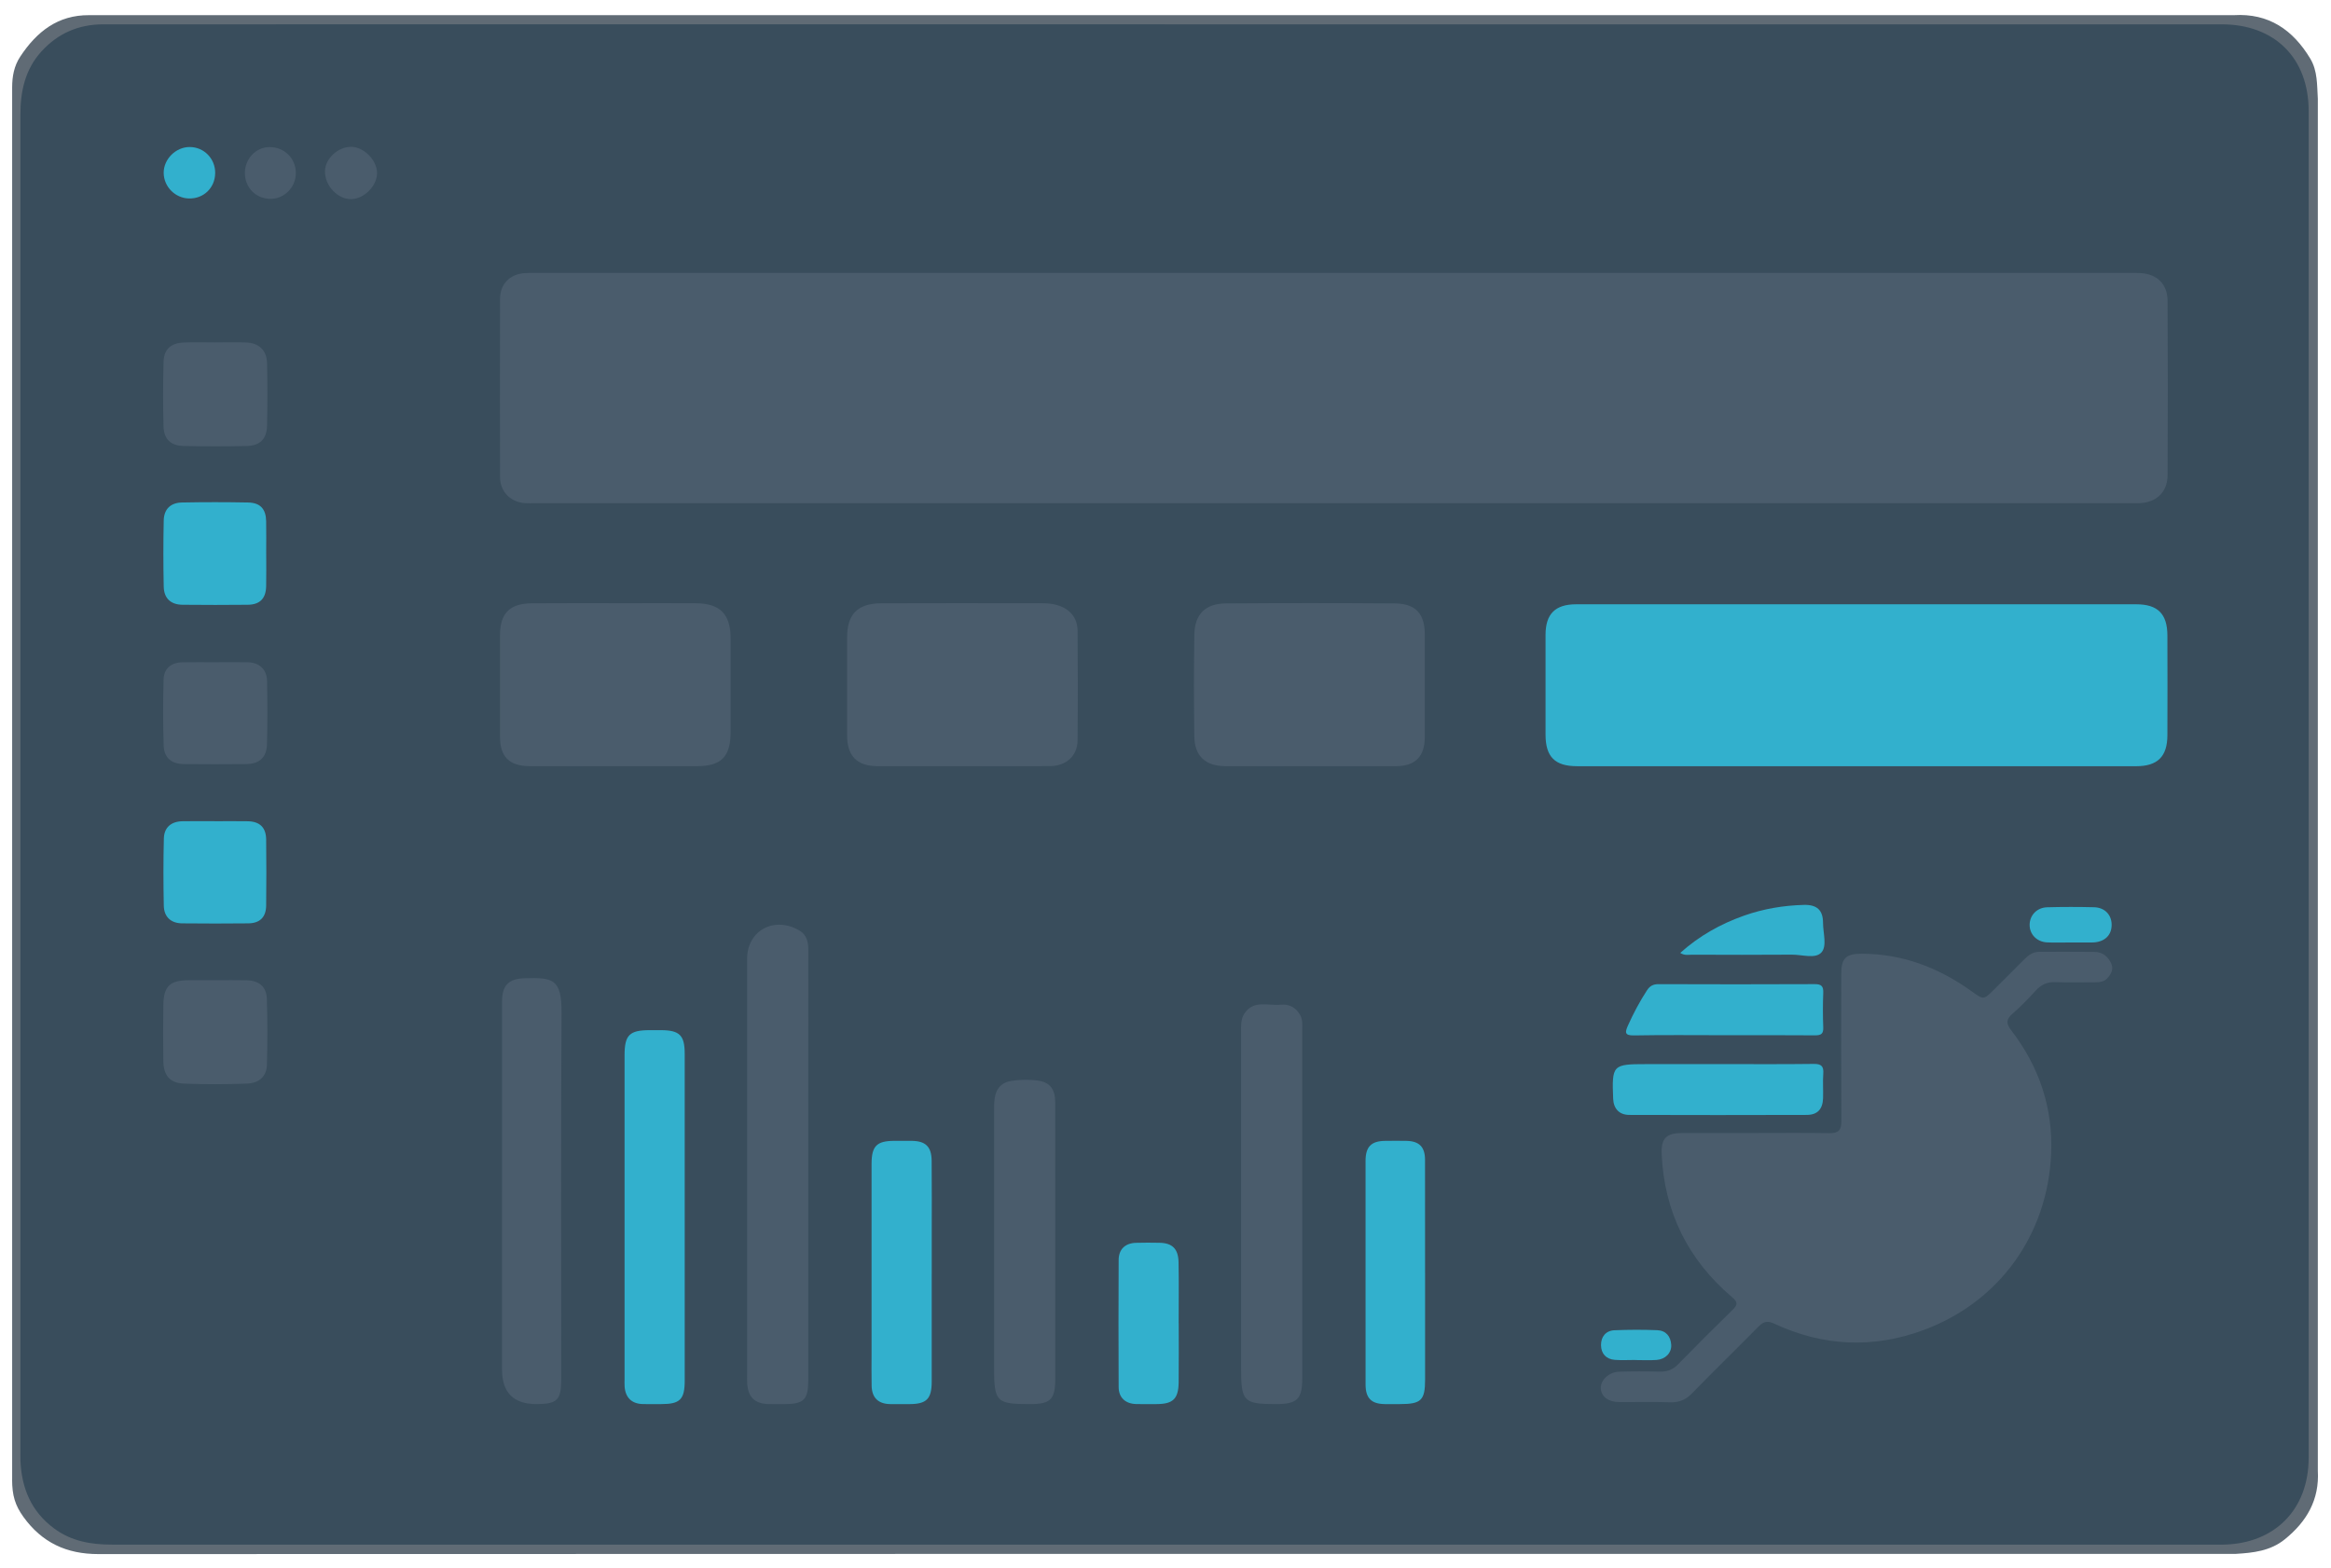 <?xml version="1.0" encoding="UTF-8"?>
<svg id="Capa_1" data-name="Capa 1" xmlns="http://www.w3.org/2000/svg" viewBox="0 0 1122 755">
  <defs>
    <style>
      .cls-1 {
        fill: #606b75;
      }

      .cls-1, .cls-2, .cls-3, .cls-4 {
        stroke-width: 0px;
      }

      .cls-2 {
        fill: #394d5c;
      }

      .cls-3 {
        fill: #4a5c6c;
      }

      .cls-4 {
        fill: #32b0cd;
      }
    </style>
  </defs>
  <path class="cls-1" d="m5.85,712.27V42.14c0-5.32.91-10.38,3.9-14.9C17.63,15.31,27.79,7.18,42.93,7.3c1.31.01,2.61,0,3.93,0,342.8,0,685.58,0,1028.35,0,16.81-1.02,28.47,7.07,36.8,20.9,3.59,5.97,3.23,12.76,3.65,19.37v660.51c.8,13.94-5.35,24.48-15.92,33.01-6.94,5.6-15.14,6.48-23.53,6.99-.82.05-1.64,0-2.46,0-342.14,0-684.27-.03-1026.41.1-15.34,0-27.1-5.51-36.06-17.89-3.99-5.52-5.45-10.34-5.45-18.02Z"/>
  <path class="cls-2" d="m560.48,11.72c169.65,0,339.29,0,508.94,0,25.49,0,41.82,16.26,41.82,41.66,0,216.17,0,432.34,0,648.51,0,24.74-16.26,41.28-41.01,41.73-.98.02-1.97,0-2.95,0-337.82,0-675.64,0-1013.46,0-10,0-19.49-1.61-27.82-7.81-10.99-8.17-15.59-19.35-16.16-32.6-.04-.98-.02-1.96-.02-2.94,0-215.03,0-430.05,0-645.08,0-11.27,2.29-21.81,10.13-30.43,7.91-8.69,17.87-13.03,29.63-13.04,48.96-.03,97.92-.01,146.88-.01,121.34,0,242.68,0,364.02,0Z"/>
  <path class="cls-3" d="m641.54,131.42c127.71,0,255.41,0,383.12,0,1.8,0,3.61-.05,5.4.03,8.14.4,13.24,5.22,13.28,13.38.15,27.96.14,55.91.01,83.87-.04,8.25-5.38,13.25-13.7,13.55-1.14.04-2.29.02-3.44.02-256.4,0-512.79,0-769.19,0-1.47,0-2.95.06-4.42-.05-6.9-.5-11.9-5.6-11.91-12.45-.05-28.61-.06-57.22,0-85.83.01-7.16,4.68-11.95,11.83-12.46,1.96-.14,3.93-.06,5.89-.06,127.71,0,255.41,0,383.12,0Z"/>
  <path class="cls-3" d="m844.76,545.46c11.95,0,23.9-.13,35.85.07,4.26.07,5.72-1.41,5.7-5.68-.15-23.54-.08-47.07-.06-70.61,0-8.01,2.14-10.15,10.24-10.09,19.52.12,36.81,6.8,52.48,18.05,5.82,4.18,5.74,4.29,10.84-.8,4.87-4.85,9.75-9.68,14.58-14.57,2.02-2.05,4.24-3.61,7.25-3.61,8.84,0,17.68-.06,26.52.04,3.8.04,6.46,2.13,8.02,5.53,1.29,2.8.05,5.06-1.8,7.12-1.57,1.75-3.65,1.99-5.84,1.99-6.38-.02-12.78.19-19.15-.07-3.95-.16-6.85,1.16-9.48,4.04-3.52,3.86-7.18,7.64-11.12,11.07-3.08,2.68-3.35,4.68-.75,8.04,13.48,17.46,20.19,37.44,19.26,59.39-1.65,38.89-24.79,71.41-61.44,84.97-24.33,9.01-48.44,7.85-71.96-3.14-3.05-1.42-5.05-.99-7.34,1.33-10.68,10.83-21.59,21.44-32.2,32.34-3,3.08-6.15,4.35-10.4,4.22-8.18-.25-16.37-.04-24.55-.09-5.21-.03-8.59-2.54-8.88-6.48-.29-3.95,3.84-7.99,8.77-8.14,6.54-.2,13.1-.2,19.64-.03,3.51.09,6.21-.9,8.72-3.47,8.68-8.9,17.49-17.67,26.38-26.36,2.47-2.41,2.46-3.65-.35-6.04-21.14-17.99-32.57-40.92-33.85-68.68-.37-7.95,2.26-10.33,10.05-10.34,11.62-.02,23.24,0,34.87,0Z"/>
  <path class="cls-4" d="m893.65,368.87c-44.85,0-89.69,0-134.54,0-10.67,0-15.17-4.5-15.18-15.2-.01-16.02-.02-32.03,0-48.05.02-10.01,4.6-14.69,14.73-14.7,89.86-.03,179.71-.03,269.57,0,10.4,0,14.99,4.62,15.02,15.01.06,16.02.05,32.03,0,48.05-.03,10.29-4.75,14.9-15.07,14.9-44.85,0-89.69,0-134.54,0Z"/>
  <path class="cls-3" d="m296.13,368.86c-13.75,0-27.49.04-41.24-.01-9.69-.04-14.21-4.53-14.22-14.05-.02-16.34-.02-32.68,0-49.02,0-10.46,4.65-15.25,15.28-15.34,15.22-.13,30.44-.04,45.66-.04,11.13,0,22.26-.07,33.38.02,11.64.1,16.67,5.25,16.69,16.94.03,15.03.04,30.07,0,45.1-.04,11.9-4.55,16.4-16.27,16.4-13.09,0-26.18,0-39.27,0Z"/>
  <path class="cls-3" d="m630.03,368.86c-13.41,0-26.83.05-40.24-.01-9.57-.04-14.79-4.85-14.92-14.37-.22-16.33-.25-32.67.02-49,.16-9.74,5.3-14.9,15.08-14.97,27.15-.21,54.31-.21,81.46,0,9.9.07,14.34,4.95,14.36,14.65.03,16.66.03,33.32,0,49.99-.02,8.94-4.6,13.65-13.56,13.7-14.07.09-28.14.02-42.21.02Z"/>
  <path class="cls-3" d="m463.18,368.86c-13.59,0-27.18.03-40.77,0-9.85-.02-14.65-4.88-14.67-14.83-.03-15.7-.02-31.4,0-47.09,0-11.25,5.06-16.45,16.5-16.5,24.24-.1,48.47-.04,72.71-.03,3.92,0,7.84-.23,11.71.85,6.11,1.71,9.96,6,10.02,12.34.15,17.66.18,35.32-.01,52.98-.08,7.34-5.52,12.19-13.22,12.25-14.08.1-28.17.03-42.25.03Z"/>
  <path class="cls-3" d="m389.05,562.08c0,34.17,0,68.33,0,102.5,0,9.18-2.17,11.36-11.19,11.39-2.62,0-5.24.04-7.86-.01-6.63-.14-9.87-3.22-10.34-9.84-.1-1.46-.05-2.94-.05-4.41,0-66.7,0-133.4,0-200.1,0-13.58,12.99-20.69,25.07-13.7,3.75,2.16,4.41,5.73,4.4,9.71-.05,25.67-.03,51.33-.03,77,0,9.15,0,18.31,0,27.46Z"/>
  <path class="cls-3" d="m241.65,573.93c0-30.58,0-61.15,0-91.73,0-7.75,3.12-11.03,10.83-11.24,13.46-.35,17.93.01,17.82,16.79-.38,58.7-.15,117.4-.15,176.1,0,10.18-1.91,12.1-11.94,12.12q-16.57.03-16.57-16.69c0-28.45,0-56.9,0-85.35Z"/>
  <path class="cls-3" d="m626.82,579.79c0,27.95,0,55.9,0,83.85,0,9.94-2.44,12.32-12.52,12.33-15.69.01-16.91-1.22-16.91-17.07,0-53.94,0-107.88,0-161.82,0-3.12-.23-6.35,1.54-9.06,4.45-6.83,11.52-3.72,17.57-4.31,4.11-.4,7.33,1.33,9.35,5.02,1.24,2.27.97,4.77.97,7.2.01,27.95,0,55.9,0,83.85Z"/>
  <path class="cls-4" d="m329.58,585.7c0,26.32,0,52.64,0,78.96,0,9.08-2.25,11.31-11.28,11.31-2.95,0-5.89.05-8.84-.01-5.37-.12-8.43-3.08-8.81-8.44-.08-1.14-.03-2.29-.03-3.43,0-51.99,0-103.97,0-155.96,0-9.84,2.31-12.16,12.11-12.18,1.8,0,3.6,0,5.4,0,8.96.04,11.43,2.45,11.44,11.27.01,24.36,0,48.72,0,73.07,0,1.8,0,3.6,0,5.39Z"/>
  <path class="cls-3" d="m507.94,598.48c0,21.74.01,43.48,0,65.22,0,10-2.24,12.26-11.97,12.27-16.42.03-17.47-1.02-17.47-17.5,0-41.03,0-82.06,0-123.09,0-2.12-.01-4.26.25-6.36.62-4.98,3.38-8.05,8.46-8.72,4.23-.56,8.52-.65,12.73-.01,5.51.84,7.97,4.17,7.98,10.51.04,22.56.02,45.12.02,67.67Z"/>
  <path class="cls-4" d="m448.47,613.18c0,17.31.02,34.62,0,51.93-.01,8.4-2.48,10.85-10.75,10.87-3.11,0-6.21.05-9.32-.01-5.69-.11-8.73-3.07-8.85-8.81-.12-5.39-.03-10.78-.03-16.17,0-30.21,0-60.42,0-90.63,0-8.63,2.45-11.1,10.99-11.12,2.78,0,5.56-.03,8.34,0,6.67.08,9.53,2.8,9.59,9.56.11,11.92.04,23.84.04,35.76,0,6.21,0,12.41,0,18.62Z"/>
  <path class="cls-4" d="m685.95,612.71c0,17.14,0,34.29,0,51.43,0,10-1.87,11.83-12.09,11.83-2.45,0-4.91.03-7.36,0-6.4-.09-9.18-2.87-9.2-9.34-.04-20.08-.01-40.16-.01-60.25,0-15.84-.02-31.67,0-47.51.01-6.78,2.72-9.54,9.4-9.62,3.43-.04,6.87-.06,10.3,0,6.12.12,8.91,2.9,8.93,9.09.05,18.12.02,36.25.02,54.37Z"/>
  <path class="cls-4" d="m827.28,512.28c15.23,0,30.45.12,45.68-.08,3.74-.05,4.92,1.12,4.65,4.75-.29,3.9.03,7.85-.1,11.77-.17,5.26-2.68,8.01-7.85,8.03-28.49.09-56.97.09-85.46,0-4.81-.02-7.53-3.05-7.72-7.74-.66-16.32-.29-16.71,15.93-16.71,11.62,0,23.25,0,34.87,0Z"/>
  <path class="cls-3" d="m103.63,164.84c4.91,0,9.82-.14,14.72.04,6.4.23,10.09,3.78,10.21,10.16.19,9.96.21,19.93-.02,29.88-.15,6.44-3.38,9.66-9.84,9.8-10.13.22-20.28.23-30.41-.02-6.2-.15-9.44-3.35-9.59-9.53-.25-10.28-.26-20.58.02-30.86.16-6.13,3.45-9.13,9.72-9.41,5.06-.22,10.14-.05,15.21-.05h0Z"/>
  <path class="cls-3" d="m104.1,471.91c4.9,0,9.8-.09,14.7.03,5.86.14,9.45,3.08,9.64,8.87.35,10.59.32,21.21.04,31.8-.15,5.5-3.62,8.85-9.65,9.07-10.11.37-20.26.41-30.37,0-6.76-.28-9.77-4.03-9.85-10.97-.1-8.97-.14-17.95.01-26.91.15-9.05,3.18-11.87,12.25-11.89,4.41-.01,8.82,0,13.23,0Z"/>
  <path class="cls-3" d="m103.44,318.82c5.24,0,10.48-.07,15.71.01,5.65.09,9.3,3.4,9.4,9.07.19,10.13.23,20.27-.04,30.4-.17,6.37-3.67,9.49-10.04,9.55-9.98.09-19.97.1-29.96,0-5.92-.06-9.52-3-9.72-8.8-.36-10.61-.33-21.25-.06-31.86.14-5.33,3.6-8.22,8.99-8.33,5.24-.11,10.48-.02,15.71-.03Z"/>
  <path class="cls-4" d="m128.14,266.6c0,5.23.09,10.46-.03,15.69-.13,5.82-3.01,8.79-8.8,8.86-10.47.12-20.95.1-31.42,0-5.66-.05-8.96-3.04-9.08-8.73-.23-10.62-.23-21.25,0-31.87.12-5.42,3.29-8.52,8.72-8.63,10.63-.21,21.28-.21,31.91,0,5.86.12,8.56,3.13,8.67,8.99.1,5.23.02,10.46.02,15.69Z"/>
  <path class="cls-4" d="m103.53,395.36c5.24,0,10.47-.07,15.71.02,5.79.1,8.8,2.97,8.87,8.77.12,10.62.13,21.24,0,31.86-.07,5.54-3.02,8.46-8.58,8.52-10.63.12-21.27.11-31.91,0-5.34-.06-8.67-3.1-8.78-8.5-.23-10.78-.24-21.57.03-32.35.13-5.35,3.54-8.21,8.96-8.31,5.23-.09,10.47-.02,15.71-.02Z"/>
  <path class="cls-4" d="m829.88,498.38c-14.41,0-28.82-.17-43.23.1-4.67.09-4.58-1.37-3.01-4.86,2.62-5.83,5.6-11.43,9.08-16.79,1.39-2.14,2.97-3.04,5.59-3.03,25.05.09,50.1.11,75.16-.01,3.25-.02,4.25,1.01,4.13,4.18-.22,5.55-.22,11.12,0,16.67.13,3.14-1.12,3.82-4.01,3.8-14.57-.12-29.15-.06-43.72-.05Z"/>
  <path class="cls-4" d="m567.36,637.1c0,9.46.09,18.93-.03,28.39-.1,7.99-2.72,10.46-10.68,10.48-3.27,0-6.54.07-9.8-.02-5.16-.15-8.37-3.09-8.4-8.17-.1-20.39-.1-40.79,0-61.19.03-5.17,3.14-8.1,8.32-8.26,3.75-.12,7.52-.08,11.27-.02,6.23.1,9.12,2.85,9.24,9.42.19,9.79.05,19.58.05,29.37h.02Z"/>
  <path class="cls-4" d="m808.77,458.76c9.1-8.18,19.38-13.94,30.67-17.93,9.31-3.29,18.97-4.93,28.85-5.18,6.27-.16,9.2,2.49,9.21,8.67,0,4.88,2.05,11.15-.81,14.25-2.93,3.18-9.3.99-14.16,1.03-16.03.13-32.07.07-48.11.02-1.74,0-3.59.5-5.65-.86Z"/>
  <path class="cls-4" d="m996.57,453.73c-3.76,0-7.52.15-11.26-.04-4.94-.25-8.41-3.9-8.37-8.47.04-4.59,3.49-8.29,8.45-8.43,7.51-.21,15.02-.2,22.53-.02,5.12.12,8.4,3.54,8.49,8.27.1,5.02-3.14,8.3-8.56,8.67-.33.02-.65.02-.98.02-3.43,0-6.86,0-10.29,0v-.02Z"/>
  <path class="cls-3" d="m181.49,83.34c0,6.1-6.13,12.34-12.3,12.52-6.63.2-12.93-6.5-12.77-13.56.13-5.89,6.21-11.56,12.44-11.62,6.19-.06,12.64,6.4,12.63,12.66Z"/>
  <path class="cls-3" d="m142.4,83.43c-.05,6.92-5.78,12.53-12.58,12.3-6.82-.23-11.92-5.5-11.95-12.37-.03-6.85,5.22-12.46,11.75-12.55,7.22-.1,12.83,5.43,12.78,12.62Z"/>
  <path class="cls-4" d="m103.57,83.37c-.08,7.06-5.53,12.33-12.58,12.18-6.66-.14-12.12-5.63-12.2-12.26-.08-6.65,5.82-12.54,12.53-12.51,6.9.02,12.34,5.61,12.26,12.6Z"/>
  <path class="cls-4" d="m787.08,654.73c-3.26,0-6.54.2-9.79-.05-4.24-.32-6.63-3.06-6.66-7.09-.03-4.01,2.26-7,6.52-7.17,6.84-.28,13.71-.31,20.56-.03,4.16.17,6.47,2.95,6.71,7.07.22,3.84-2.77,6.95-7.06,7.26-3.41.25-6.85.05-10.28.05,0-.01,0-.02,0-.03Z"/>
</svg>